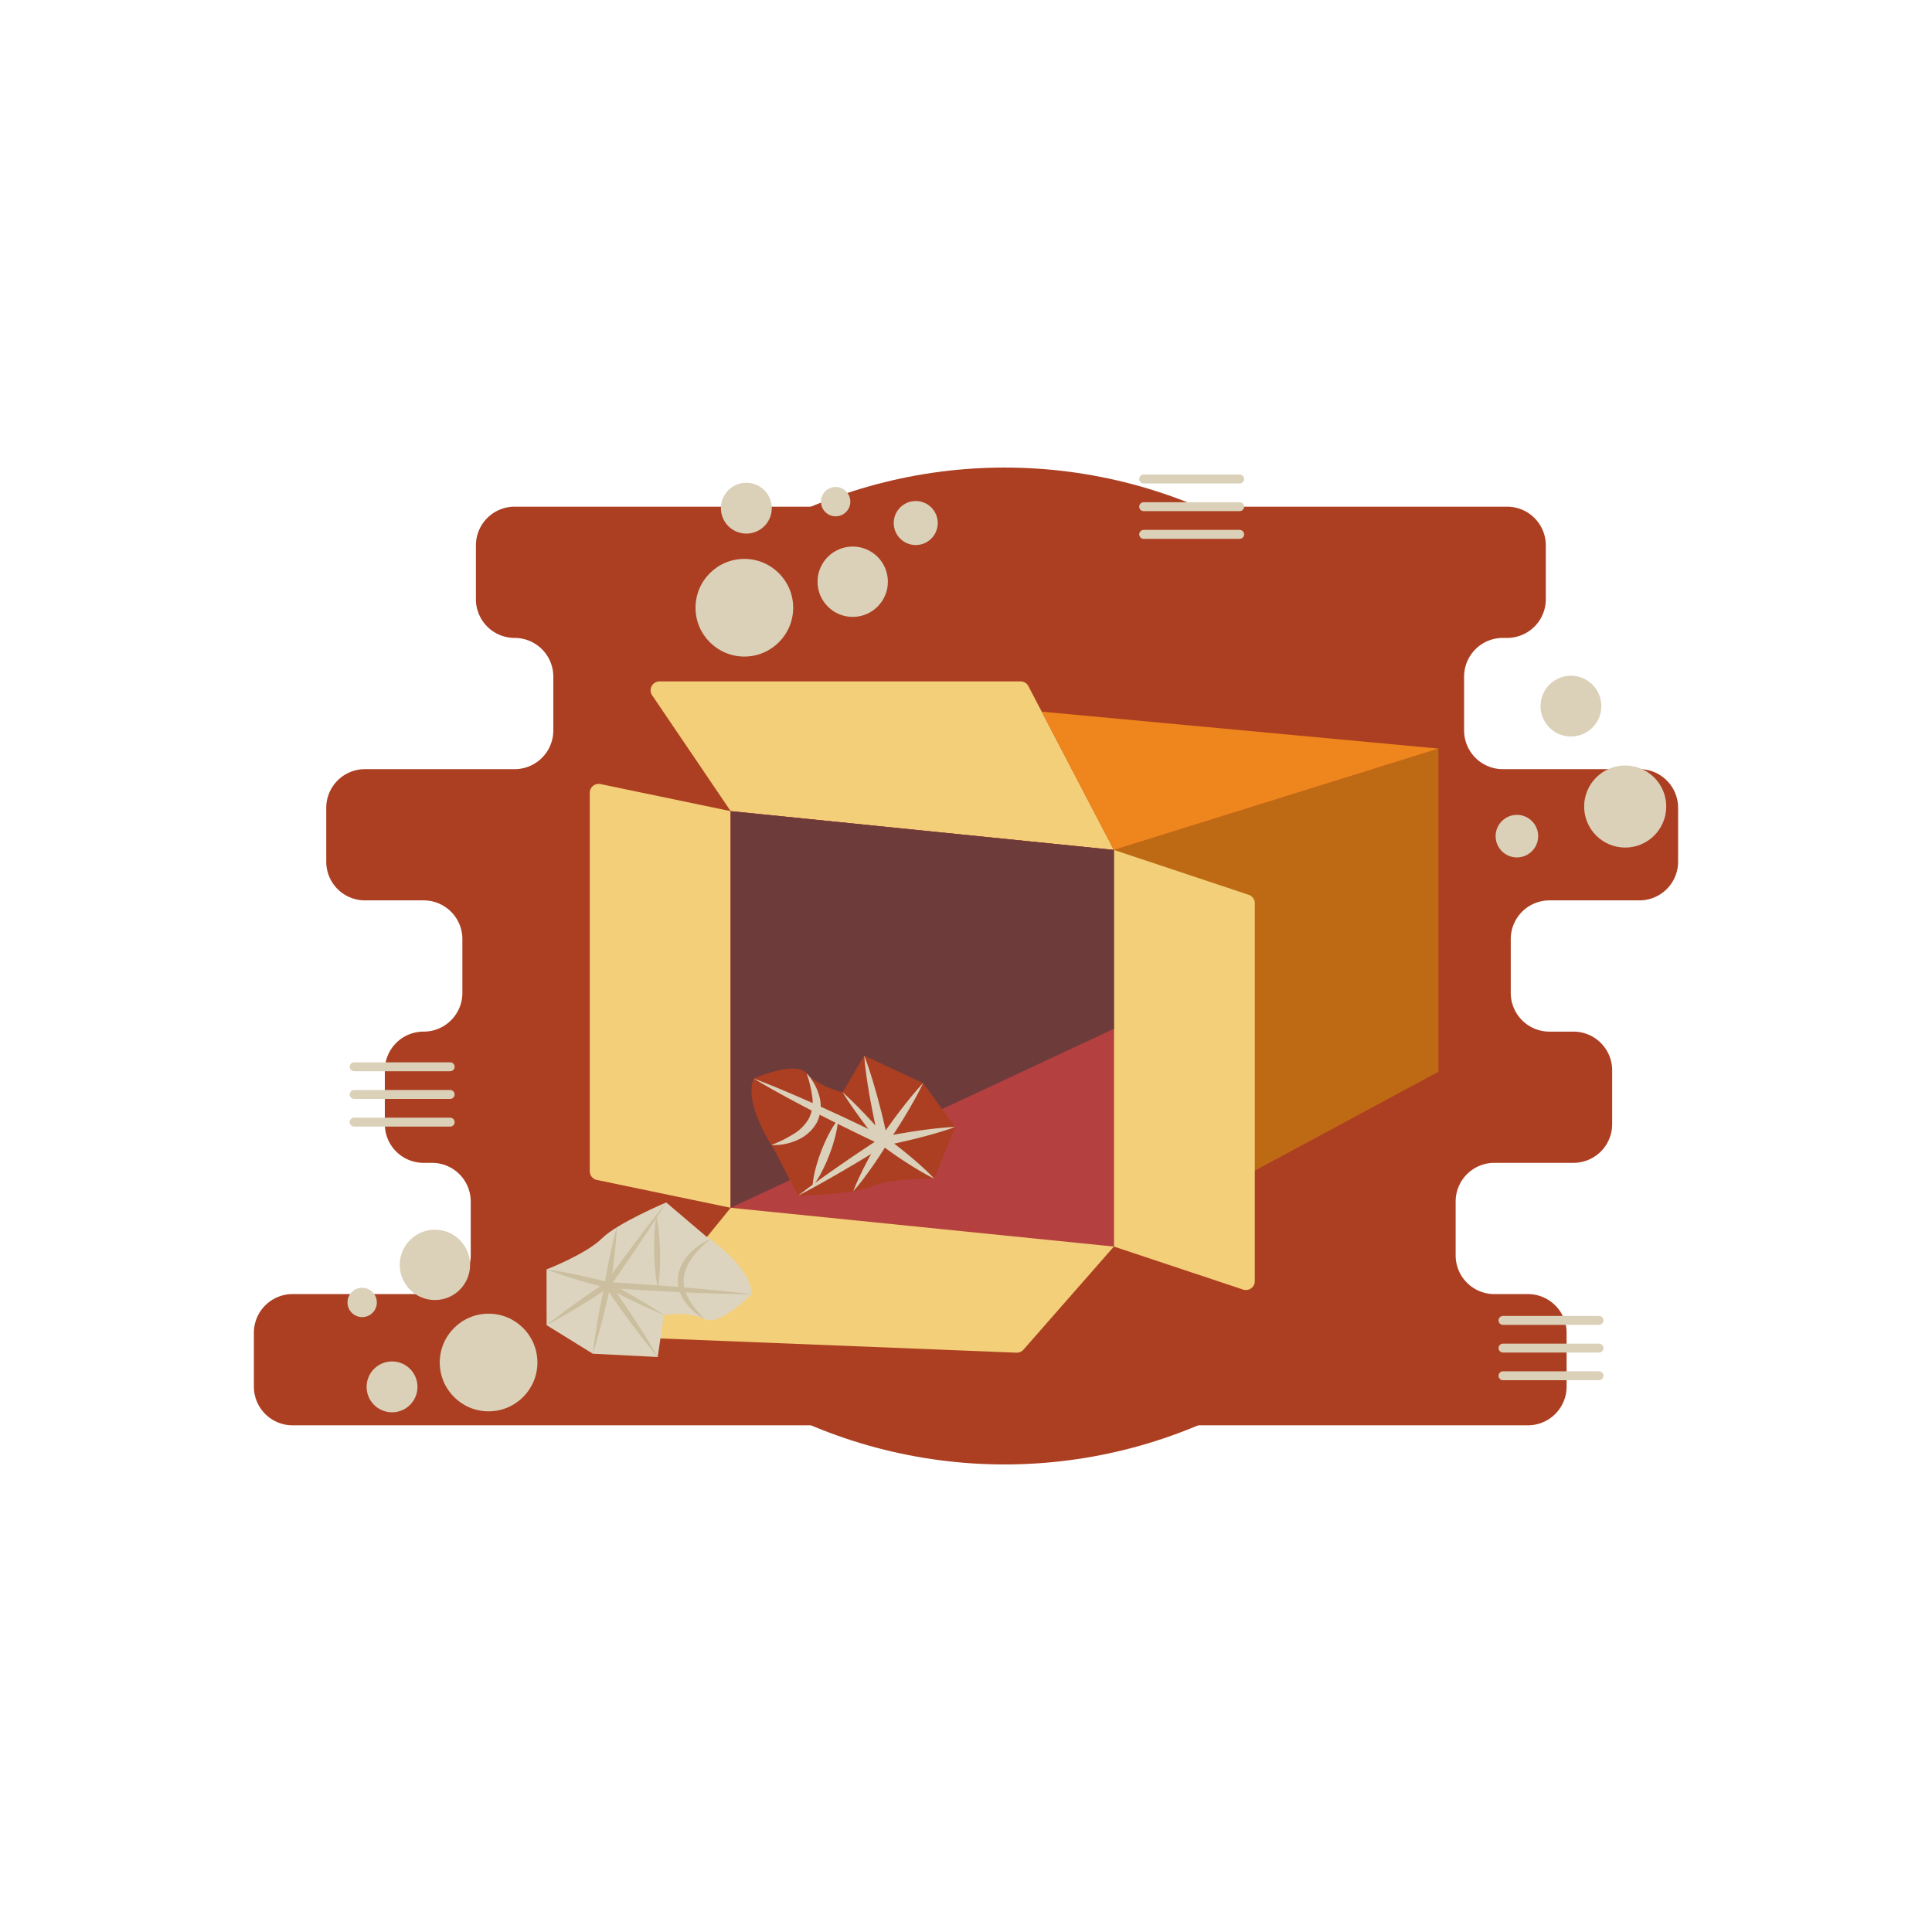 <svg id="SvgjsSvg1001" width="360" height="360" xmlns="http://www.w3.org/2000/svg" version="1.1" xmlns:xlink="http://www.w3.org/1999/xlink" xmlns:svgjs="http://svgjs.com/svgjs"><defs id="SvgjsDefs1002"></defs><g id="SvgjsG1008"><svg xmlns="http://www.w3.org/2000/svg" viewBox="0 0 650 512" width="360" height="360"><circle cx="337.969" cy="256" r="167.695" fill="#ac3f21" class="svgShape colordbe8ec-0 selectable"></circle><path fill="#ac3f21" d="M564.583,220.903V202.794a13.021,13.021,0,0,0-13.021-13.021H505.603A13.021,13.021,0,0,1,492.582,176.752V158.642a13.021,13.021,0,0,1,13.021-13.021h1.451a13.021,13.021,0,0,0,13.021-13.021V114.491A13.021,13.021,0,0,0,507.054,101.47H173.135a13.021,13.021,0,0,0-13.021,13.021v18.11a13.021,13.021,0,0,0,13.021,13.021h0a13.021,13.021,0,0,1,13.021,13.021V176.752a13.021,13.021,0,0,1-13.021,13.021H122.782a13.021,13.021,0,0,0-13.021,13.021v18.11a13.021,13.021,0,0,0,13.021,13.021h19.758A13.021,13.021,0,0,1,155.561,246.945v18.11a13.021,13.021,0,0,1-13.021,13.021h-.048a13.021,13.021,0,0,0-13.021,13.021v18.11a13.021,13.021,0,0,0,13.021,13.021h2.859A13.021,13.021,0,0,1,158.372,335.248v18.11a13.021,13.021,0,0,1-13.021,13.021H98.437a13.021,13.021,0,0,0-13.021,13.021v18.11A13.021,13.021,0,0,0,98.437,410.53H514.045a13.021,13.021,0,0,0,13.021-13.021V379.399A13.021,13.021,0,0,0,514.045,366.379H502.755a13.021,13.021,0,0,1-13.021-13.021V335.248a13.021,13.021,0,0,1,13.021-13.021h26.62a13.021,13.021,0,0,0,13.021-13.021V291.097a13.021,13.021,0,0,0-13.021-13.021h-8.075a13.021,13.021,0,0,1-13.021-13.021V246.945a13.021,13.021,0,0,1,13.021-13.021h30.263A13.021,13.021,0,0,0,564.583,220.903Z" class="svgShape colordbe8ec-1 selectable"></path><line x1="384.775" x2="417.077" y1="92.159" y2="92.159" fill="none" stroke="#dbd1b9" stroke-linecap="round" stroke-miterlimit="10" stroke-width="3" class="svgStroke colorStrokeb9d4db-2 selectable"></line><line x1="384.775" x2="417.077" y1="101.47" y2="101.47" fill="none" stroke="#dbd1b9" stroke-linecap="round" stroke-miterlimit="10" stroke-width="3" class="svgStroke colorStrokeb9d4db-3 selectable"></line><line x1="384.775" x2="417.077" y1="110.781" y2="110.781" fill="none" stroke="#dbd1b9" stroke-linecap="round" stroke-miterlimit="10" stroke-width="3" class="svgStroke colorStrokeb9d4db-4 selectable"></line><line x1="119.153" x2="151.456" y1="289.908" y2="289.908" fill="none" stroke="#dbd1b9" stroke-linecap="round" stroke-miterlimit="10" stroke-width="3" class="svgStroke colorStrokeb9d4db-5 selectable"></line><line x1="119.153" x2="151.456" y1="299.218" y2="299.218" fill="none" stroke="#dbd1b9" stroke-linecap="round" stroke-miterlimit="10" stroke-width="3" class="svgStroke colorStrokeb9d4db-6 selectable"></line><line x1="119.153" x2="151.456" y1="308.529" y2="308.529" fill="none" stroke="#dbd1b9" stroke-linecap="round" stroke-miterlimit="10" stroke-width="3" class="svgStroke colorStrokeb9d4db-7 selectable"></line><line x1="505.663" x2="537.966" y1="375.236" y2="375.236" fill="none" stroke="#dbd1b9" stroke-linecap="round" stroke-miterlimit="10" stroke-width="3" class="svgStroke colorStrokeb9d4db-8 selectable"></line><line x1="505.663" x2="537.966" y1="384.546" y2="384.546" fill="none" stroke="#dbd1b9" stroke-linecap="round" stroke-miterlimit="10" stroke-width="3" class="svgStroke colorStrokeb9d4db-9 selectable"></line><line x1="505.663" x2="537.966" y1="393.857" y2="393.857" fill="none" stroke="#dbd1b9" stroke-linecap="round" stroke-miterlimit="10" stroke-width="3" class="svgStroke colorStrokeb9d4db-10 selectable"></line><circle cx="546.78" cy="202.347" r="13.807" fill="#dbd1b9" class="svgShape colorb9d4db-11 selectable"></circle><circle cx="510.344" cy="212.312" r="7.159" fill="#dbd1b9" class="svgShape colorb9d4db-12 selectable"></circle><circle cx="528.523" cy="168.562" r="10.228" fill="#dbd1b9" class="svgShape colorb9d4db-13 selectable"></circle><circle cx="164.38" cy="389.402" r="16.428" fill="#dbd1b9" class="svgShape colorb9d4db-14 selectable"></circle><circle cx="131.897" cy="397.598" r="8.557" fill="#dbd1b9" class="svgShape colorb9d4db-15 selectable"></circle><circle cx="121.847" cy="369.192" r="4.936" fill="#dbd1b9" class="svgShape colorb9d4db-16 selectable"></circle><circle cx="146.321" cy="356.549" r="11.833" fill="#dbd1b9" class="svgShape colorb9d4db-17 selectable"></circle><circle cx="250.43" cy="135.463" r="16.428" fill="#dbd1b9" class="svgShape colorb9d4db-18 selectable"></circle><circle cx="251.096" cy="101.968" r="8.557" fill="#dbd1b9" class="svgShape colorb9d4db-19 selectable"></circle><circle cx="308.091" cy="106.968" r="7.406" fill="#dbd1b9" class="svgShape colorb9d4db-20 selectable"></circle><circle cx="281.147" cy="99.771" r="4.936" fill="#dbd1b9" class="svgShape colorb9d4db-21 selectable"></circle><circle cx="286.883" cy="126.713" r="11.833" fill="#dbd1b9" class="svgShape colorb9d4db-22 selectable"></circle><polygon fill="#be6a15" points="483.963 291.561 374.753 350.388 374.753 216.949 483.963 182.855 483.963 291.561" class="svgShape colore06714-23 selectable"></polygon><path fill="#f3cf7a" d="M374.753,216.949l-128.921-13.042-26.422-38.981a3,3,0,0,1,2.483-4.683H343.339a3,3,0,0,1,2.66,1.612Z" class="svgShape colorf9ae2b-24 selectable"></path><path fill="#f3cf7a" d="M245.832 337.346L200.808 327.978a3 3 0 01-2.389-2.937V197.73a3 3 0 013.611-2.937l43.802 9.114zM418.218 364.859L374.753 350.388V216.949l45.361 15.101a3 3 0 012.052 2.846V362.012A3 3 0 01418.218 364.859z" class="svgShape colorf9ae2b-25 selectable"></path><polygon fill="#b54040" points="374.753 350.388 245.832 337.346 245.832 203.907 374.753 216.949 374.753 350.388" class="svgShape color409cb5-26 selectable"></polygon><path fill="#f3cf7a" d="M341.97,386.091l-131.544-5.249,35.406-43.496,128.921,13.042-30.408,34.683A3,3,0,0,1,341.97,386.091Z" class="svgShape colorf9ae2b-27 selectable"></path><polygon fill="#ee861d" points="374.753 216.949 483.963 182.855 350.473 170.429 374.753 216.949" class="svgShape coloree781d-28 selectable"></polygon><polygon fill="#6e3b3b" points="245.832 337.346 374.753 277.148 374.753 216.949 245.832 203.907 245.832 337.346" class="svgShape color25788e-29 selectable"></polygon><path fill="#ac3f21" d="M253.562,293.863s14.085-6.162,17.826-1.761,12.104,6.382,12.104,6.382l7.262-12.324,19.807,9.243,10.784,14.745-7.042,17.386s-14.305-.22-21.127,2.641-24.648,3.081-24.648,3.081l-8.143-15.625S250.041,302.446,253.562,293.863Z" class="svgShape colordbe8ec-30 selectable"></path><path fill="#dbd1ba" d="M283.492,298.484c1.355,1.2,2.656,2.445,3.931,3.711,1.286,1.257,2.524,2.555,3.766,3.849,1.216,1.316,2.464,2.605,3.643,3.952,1.19,1.338,2.4,2.658,3.55,4.03l-2.535,1.254c-.575-2.393-1.143-4.787-1.651-7.195-.519-2.405-.964-4.827-1.429-7.245-.848-4.854-1.638-9.72-2.012-14.681,1.796,4.639,3.177,9.372,4.5,14.118.62,2.383,1.261,4.76,1.826,7.155.577,2.392,1.095,4.798,1.605,7.205l.004.021a1.455,1.455,0,0,1-2.54,1.233c-1.146-1.374-2.231-2.8-3.337-4.208-1.117-1.399-2.164-2.856-3.244-4.286-1.053-1.452-2.111-2.9-3.121-4.389C285.428,301.531,284.433,300.03,283.492,298.484Z" class="svgShape colorbad5db-31 selectable"></path><path fill="#dbd1ba" d="M310.561,295.403c-.84,1.812-1.785,3.552-2.727,5.294-.967,1.726-1.94,3.447-2.966,5.132-.997,1.705-2.069,3.359-3.116,5.03-1.055,1.666-2.168,3.292-3.25,4.939l-1.528-2.305c2.004-.411,4.016-.785,6.032-1.142,2.023-.316,4.035-.692,6.068-.959,2.027-.301,4.064-.546,6.105-.776,2.048-.194,4.093-.403,6.166-.469-1.94.735-3.908,1.328-5.873,1.936-1.972.572-3.948,1.129-5.934,1.63-1.98.535-3.981.961-5.971,1.447-1.998.444-3.999.873-6.008,1.263l-.032.006a1.484,1.484,0,0,1-1.497-2.311c1.135-1.612,2.236-3.245,3.398-4.839,1.169-1.588,2.313-3.193,3.532-4.748,1.189-1.574,2.432-3.112,3.681-4.646C307.915,298.37,309.186,296.851,310.561,295.403Z" class="svgShape colorbad5db-32 selectable"></path><path fill="#dbd1ba" d="M314.303,327.534c-1.625-.77-3.162-1.659-4.707-2.536-1.526-.904-3.038-1.827-4.519-2.792-2.981-1.904-5.866-3.938-8.698-6.044l2.166-.428c-1.712,2.79-3.486,5.542-5.389,8.216-.931,1.349-1.92,2.664-2.913,3.976-1.017,1.297-2.034,2.595-3.154,3.829.576-1.565,1.255-3.067,1.935-4.568.703-1.487,1.411-2.972,2.176-4.422,1.489-2.925,3.108-5.771,4.789-8.58a1.488,1.488,0,0,1,2.04-.512l.113.075.013.01c2.847,2.086,5.64,4.243,8.338,6.531,1.358,1.131,2.685,2.304,3.999,3.496C311.785,325.002,313.088,326.208,314.303,327.534Z" class="svgShape colorbad5db-33 selectable"></path><path fill="#dbd1ba" d="M253.562,293.863c7.603,2.855,15.019,6.098,22.408,9.396,3.678,1.684,7.363,3.352,11.007,5.106,3.663,1.714,7.292,3.499,10.92,5.287l.011.005a1.451,1.451,0,0,1,.137,2.526c-2.395,1.524-4.841,2.969-7.261,4.454-2.416,1.491-4.885,2.9-7.325,4.354-2.464,1.416-4.917,2.849-7.41,4.22q-3.722,2.083-7.522,4.045,3.382-2.618,6.848-5.104c2.297-1.679,4.633-3.295,6.959-4.928,2.35-1.595,4.671-3.236,7.044-4.795,2.369-1.565,4.714-3.169,7.108-4.694l.149,2.532c-3.657-1.728-7.311-3.459-10.932-5.261-3.64-1.762-7.238-3.611-10.845-5.442C267.679,301.83,260.527,298.04,253.562,293.863Z" class="svgShape colorbad5db-34 selectable"></path><path fill="#dbd1ba" d="M259.485 316.225a43.3 43.3 0 007.384-3.625 14.867 14.867 0 005.273-5.289 12.243 12.243 0 001.143-7.223 42.463 42.463 0 00-1.897-7.986 18.612 18.612 0 014.214 7.54 12.25 12.25 0 01-.814 9.082 13.855 13.855 0 01-6.821 5.956A18.881 18.881 0 01259.485 316.225zM281.978 307.58a33.235 33.235 0 01-1.054 6.067 56.083 56.083 0 01-1.85 5.764 55.108 55.108 0 01-2.452 5.535 32.835 32.835 0 01-3.255 5.229 32.829 32.829 0 011.05-6.069 55.094 55.094 0 011.854-5.763 56.065 56.065 0 012.456-5.533A33.233 33.233 0 01281.978 307.58z" class="svgShape colorbad5db-35 selectable"></path><path fill="#ddd4c0" d="M252.831,366.415s-10.729,11.011-15.852,8.341-13.616-1.357-13.616-1.357l-2.089,14.151-21.829-1.108-15.541-9.601-.02-18.758s13.336-5.181,18.579-10.399,21.676-12.132,21.676-12.132l13.425,11.411S252.863,357.138,252.831,366.415Z" class="svgShape colorc0d8dd-36 selectable"></path><path fill="#ccbf9f" d="M223.363,373.399c-3.326-1.368-6.576-2.88-9.812-4.418-1.608-.788-3.229-1.55-4.822-2.366-1.597-.808-3.203-1.599-4.784-2.438l1.251-1.411c2.862,4.003,5.627,8.075,8.338,12.183,2.679,4.131,5.326,8.285,7.739,12.601-3.211-3.76-6.189-7.684-9.134-11.629-2.913-3.968-5.773-7.973-8.535-12.047l-.007-.011a.97.97,0,0,1,1.258-1.4c1.58.841,3.134,1.729,4.697,2.601,1.567.864,3.107,1.781,4.659,2.673C217.297,369.56,220.368,371.408,223.363,373.399Z" class="svgShape color9fc6cc-37 selectable"></path><path fill="#ccbf9f" d="M199.445,386.443c.428-3.939,1.046-7.837,1.726-11.722.67-3.887,1.449-7.751,2.256-11.609l1.522,1.04L199.802,367.498c-1.74,1.078-3.457,2.191-5.215,3.242-1.746,1.07-3.512,2.108-5.284,3.138-1.786,1.009-3.566,2.027-5.399,2.964,1.583-1.316,3.219-2.552,4.849-3.797,1.644-1.224,3.294-2.439,4.964-3.623,1.658-1.203,3.357-2.344,5.033-3.518l5.101-3.415a.993.993,0,0,1,1.522,1.04c-.846,3.849-1.718,7.693-2.7,11.513C201.703,378.865,200.668,382.674,199.445,386.443Z" class="svgShape color9fc6cc-38 selectable"></path><path fill="#ccbf9f" d="M183.884,358.084c1.767.213,3.509.522,5.253.822,1.739.321,3.474.657,5.201,1.026,3.457.725,6.889,1.548,10.307,2.426l-1.227.805c.282-1.612.53-3.23.839-4.838.305-1.609.597-3.219.943-4.821.666-3.208,1.392-6.407,2.307-9.575-.121,3.295-.431,6.561-.801,9.816-.172,1.63-.398,3.251-.611,4.874-.21,1.624-.479,3.238-.715,4.858a.981.981,0,0,1-1.113.829l-.098-.019-.016-.004c-3.421-.868-6.827-1.791-10.209-2.811-1.693-.503-3.377-1.04-5.057-1.592C187.214,359.307,185.537,358.743,183.884,358.084Z" class="svgShape color9fc6cc-39 selectable"></path><path fill="#ccbf9f" d="M252.831,366.415c-4.052-.012-8.097-.125-12.143-.227-4.045-.119-8.086-.291-12.127-.469q-12.12-.583-24.223-1.432l-.007-.001a.968.968,0,0,1-.72-1.526c1.645-2.314,3.341-4.592,5.012-6.887,1.667-2.299,3.386-4.56,5.077-6.841,1.717-2.262,3.413-4.541,5.169-6.776,1.751-2.238,3.474-4.497,5.27-6.704-1.494,2.422-3.061,4.791-4.599,7.18-1.534,2.393-3.128,4.743-4.701,7.109-1.599,2.346-3.169,4.714-4.793,7.043-1.619,2.333-3.212,4.683-4.857,6.997l-.727-1.526q12.113.684,24.208,1.662c4.031.338,8.061.682,12.088,1.078C244.784,365.509,248.811,365.911,252.831,366.415Z" class="svgShape color9fc6cc-40 selectable"></path><path fill="#ccbf9f" d="M238.926 347.927a36.164 36.164 0 00-5.782 5.881 14.522 14.522 0 00-3.087 7.089 10.01 10.01 0 00.308 3.78 13.716 13.716 0 001.515 3.612 35.608 35.608 0 005.099 6.467 20.255 20.255 0 01-6.407-5.617 12.221 12.221 0 01-2.502-8.45 13.964 13.964 0 013.885-7.881A20.515 20.515 0 01238.926 347.927zM221.342 364.403a46.845 46.845 0 01-.909-6.026c-.19-2.011-.312-4.024-.354-6.039-.049-2.014-.014-4.031.087-6.048a46.329 46.329 0 01.648-6.061 46.326 46.326 0 01.912 6.026c.189 2.011.313 4.024.351 6.039.046 2.015.012 4.031-.09 6.048A46.846 46.846 0 01221.342 364.403z" class="svgShape color9fc6cc-41 selectable"></path></svg></g></svg>
